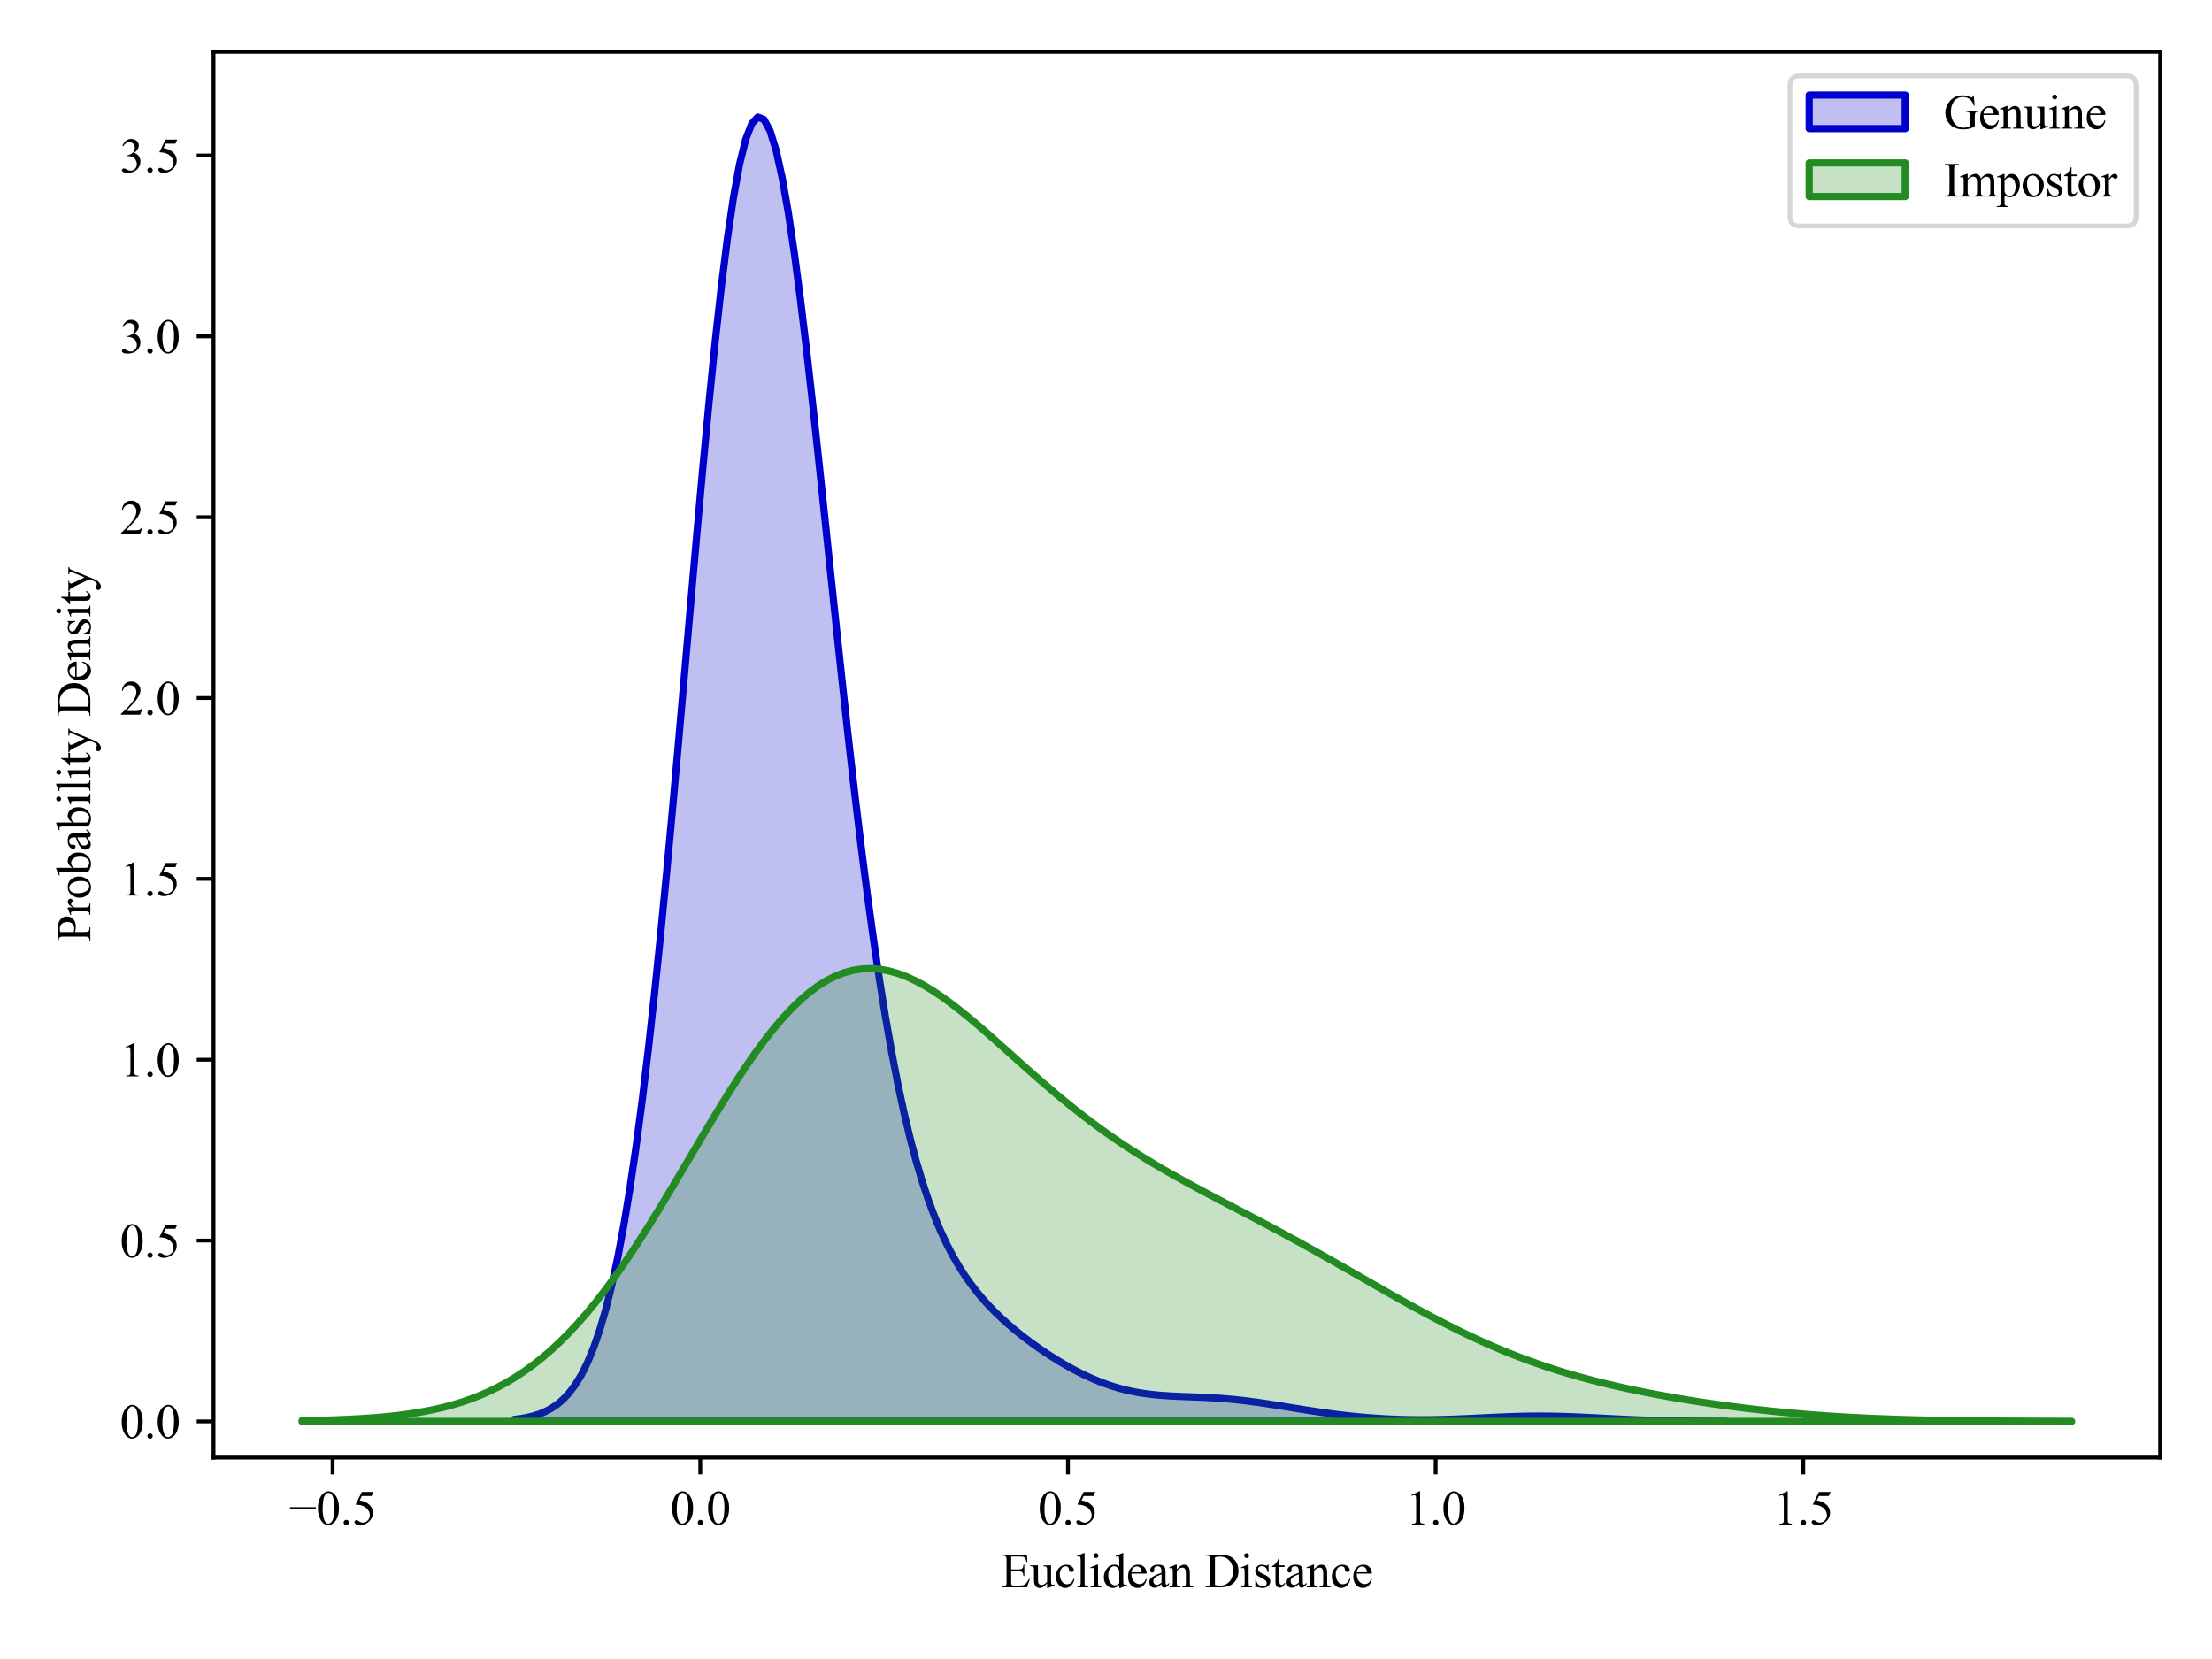 <?xml version="1.0" encoding="utf-8" standalone="no"?>
<!DOCTYPE svg PUBLIC "-//W3C//DTD SVG 1.1//EN"
  "http://www.w3.org/Graphics/SVG/1.1/DTD/svg11.dtd">
<svg xmlns:xlink="http://www.w3.org/1999/xlink" width="460.8pt" height="345.6pt" viewBox="0 0 460.8 345.6" xmlns="http://www.w3.org/2000/svg" version="1.1">
 <defs>
  <style type="text/css">*{stroke-linejoin: round; stroke-linecap: butt}</style>
 </defs>
 <g id="figure_1">
  <g id="patch_1">
   <path d="M 0 345.6 
L 460.8 345.6 
L 460.8 0 
L 0 0 
z
" style="fill: #ffffff"/>
  </g>
  <g id="axes_1">
   <g id="patch_2">
    <path d="M 44.48 303.64 
L 450 303.64 
L 450 10.8 
L 44.48 10.8 
z
" style="fill: #ffffff"/>
   </g>
   <g id="PolyCollection_1">
    <defs>
     <path id="m21b6e640bf" d="M 107.135 -49.914 
L 107.135 -49.495 
L 108.403 -49.495 
L 109.672 -49.495 
L 110.94 -49.495 
L 112.209 -49.495 
L 113.477 -49.495 
L 114.745 -49.495 
L 116.014 -49.495 
L 117.282 -49.495 
L 118.551 -49.495 
L 119.819 -49.495 
L 121.088 -49.495 
L 122.356 -49.495 
L 123.625 -49.495 
L 124.893 -49.495 
L 126.162 -49.495 
L 127.43 -49.495 
L 128.699 -49.495 
L 129.967 -49.495 
L 131.236 -49.495 
L 132.504 -49.495 
L 133.773 -49.495 
L 135.041 -49.495 
L 136.31 -49.495 
L 137.578 -49.495 
L 138.847 -49.495 
L 140.115 -49.495 
L 141.383 -49.495 
L 142.652 -49.495 
L 143.92 -49.495 
L 145.189 -49.495 
L 146.457 -49.495 
L 147.726 -49.495 
L 148.994 -49.495 
L 150.263 -49.495 
L 151.531 -49.495 
L 152.8 -49.495 
L 154.068 -49.495 
L 155.337 -49.495 
L 156.605 -49.495 
L 157.874 -49.495 
L 159.142 -49.495 
L 160.411 -49.495 
L 161.679 -49.495 
L 162.948 -49.495 
L 164.216 -49.495 
L 165.485 -49.495 
L 166.753 -49.495 
L 168.021 -49.495 
L 169.29 -49.495 
L 170.558 -49.495 
L 171.827 -49.495 
L 173.095 -49.495 
L 174.364 -49.495 
L 175.632 -49.495 
L 176.901 -49.495 
L 178.169 -49.495 
L 179.438 -49.495 
L 180.706 -49.495 
L 181.975 -49.495 
L 183.243 -49.495 
L 184.512 -49.495 
L 185.78 -49.495 
L 187.049 -49.495 
L 188.317 -49.495 
L 189.586 -49.495 
L 190.854 -49.495 
L 192.123 -49.495 
L 193.391 -49.495 
L 194.659 -49.495 
L 195.928 -49.495 
L 197.196 -49.495 
L 198.465 -49.495 
L 199.733 -49.495 
L 201.002 -49.495 
L 202.27 -49.495 
L 203.539 -49.495 
L 204.807 -49.495 
L 206.076 -49.495 
L 207.344 -49.495 
L 208.613 -49.495 
L 209.881 -49.495 
L 211.15 -49.495 
L 212.418 -49.495 
L 213.687 -49.495 
L 214.955 -49.495 
L 216.224 -49.495 
L 217.492 -49.495 
L 218.761 -49.495 
L 220.029 -49.495 
L 221.297 -49.495 
L 222.566 -49.495 
L 223.834 -49.495 
L 225.103 -49.495 
L 226.371 -49.495 
L 227.64 -49.495 
L 228.908 -49.495 
L 230.177 -49.495 
L 231.445 -49.495 
L 232.714 -49.495 
L 233.982 -49.495 
L 235.251 -49.495 
L 236.519 -49.495 
L 237.788 -49.495 
L 239.056 -49.495 
L 240.325 -49.495 
L 241.593 -49.495 
L 242.862 -49.495 
L 244.13 -49.495 
L 245.399 -49.495 
L 246.667 -49.495 
L 247.935 -49.495 
L 249.204 -49.495 
L 250.472 -49.495 
L 251.741 -49.495 
L 253.009 -49.495 
L 254.278 -49.495 
L 255.546 -49.495 
L 256.815 -49.495 
L 258.083 -49.495 
L 259.352 -49.495 
L 260.62 -49.495 
L 261.889 -49.495 
L 263.157 -49.495 
L 264.426 -49.495 
L 265.694 -49.495 
L 266.963 -49.495 
L 268.231 -49.495 
L 269.5 -49.495 
L 270.768 -49.495 
L 272.037 -49.495 
L 273.305 -49.495 
L 274.574 -49.495 
L 275.842 -49.495 
L 277.11 -49.495 
L 278.379 -49.495 
L 279.647 -49.495 
L 280.916 -49.495 
L 282.184 -49.495 
L 283.453 -49.495 
L 284.721 -49.495 
L 285.99 -49.495 
L 287.258 -49.495 
L 288.527 -49.495 
L 289.795 -49.495 
L 291.064 -49.495 
L 292.332 -49.495 
L 293.601 -49.495 
L 294.869 -49.495 
L 296.138 -49.495 
L 297.406 -49.495 
L 298.675 -49.495 
L 299.943 -49.495 
L 301.212 -49.495 
L 302.48 -49.495 
L 303.748 -49.495 
L 305.017 -49.495 
L 306.285 -49.495 
L 307.554 -49.495 
L 308.822 -49.495 
L 310.091 -49.495 
L 311.359 -49.495 
L 312.628 -49.495 
L 313.896 -49.495 
L 315.165 -49.495 
L 316.433 -49.495 
L 317.702 -49.495 
L 318.97 -49.495 
L 320.239 -49.495 
L 321.507 -49.495 
L 322.776 -49.495 
L 324.044 -49.495 
L 325.313 -49.495 
L 326.581 -49.495 
L 327.85 -49.495 
L 329.118 -49.495 
L 330.386 -49.495 
L 331.655 -49.495 
L 332.923 -49.495 
L 334.192 -49.495 
L 335.46 -49.495 
L 336.729 -49.495 
L 337.997 -49.495 
L 339.266 -49.495 
L 340.534 -49.495 
L 341.803 -49.495 
L 343.071 -49.495 
L 344.34 -49.495 
L 345.608 -49.495 
L 346.877 -49.495 
L 348.145 -49.495 
L 349.414 -49.495 
L 350.682 -49.495 
L 351.951 -49.495 
L 353.219 -49.495 
L 354.488 -49.495 
L 355.756 -49.495 
L 357.024 -49.495 
L 358.293 -49.495 
L 359.561 -49.495 
L 359.561 -49.507 
L 359.561 -49.507 
L 358.293 -49.511 
L 357.024 -49.516 
L 355.756 -49.523 
L 354.488 -49.532 
L 353.219 -49.542 
L 351.951 -49.555 
L 350.682 -49.571 
L 349.414 -49.59 
L 348.145 -49.613 
L 346.877 -49.639 
L 345.608 -49.67 
L 344.34 -49.706 
L 343.071 -49.746 
L 341.803 -49.791 
L 340.534 -49.84 
L 339.266 -49.894 
L 337.997 -49.952 
L 336.729 -50.014 
L 335.46 -50.078 
L 334.192 -50.144 
L 332.923 -50.21 
L 331.655 -50.275 
L 330.386 -50.338 
L 329.118 -50.398 
L 327.85 -50.452 
L 326.581 -50.5 
L 325.313 -50.541 
L 324.044 -50.572 
L 322.776 -50.594 
L 321.507 -50.606 
L 320.239 -50.607 
L 318.97 -50.597 
L 317.702 -50.578 
L 316.433 -50.548 
L 315.165 -50.51 
L 313.896 -50.464 
L 312.628 -50.412 
L 311.359 -50.356 
L 310.091 -50.296 
L 308.822 -50.234 
L 307.554 -50.172 
L 306.285 -50.112 
L 305.017 -50.055 
L 303.748 -50.002 
L 302.48 -49.955 
L 301.212 -49.915 
L 299.943 -49.882 
L 298.675 -49.858 
L 297.406 -49.844 
L 296.138 -49.839 
L 294.869 -49.844 
L 293.601 -49.861 
L 292.332 -49.888 
L 291.064 -49.927 
L 289.795 -49.978 
L 288.527 -50.041 
L 287.258 -50.115 
L 285.99 -50.202 
L 284.721 -50.301 
L 283.453 -50.411 
L 282.184 -50.534 
L 280.916 -50.668 
L 279.647 -50.813 
L 278.379 -50.968 
L 277.11 -51.134 
L 275.842 -51.309 
L 274.574 -51.492 
L 273.305 -51.683 
L 272.037 -51.879 
L 270.768 -52.081 
L 269.5 -52.285 
L 268.231 -52.491 
L 266.963 -52.697 
L 265.694 -52.9 
L 264.426 -53.098 
L 263.157 -53.29 
L 261.889 -53.473 
L 260.62 -53.645 
L 259.352 -53.805 
L 258.083 -53.951 
L 256.815 -54.082 
L 255.546 -54.197 
L 254.278 -54.297 
L 253.009 -54.382 
L 251.741 -54.454 
L 250.472 -54.515 
L 249.204 -54.568 
L 247.935 -54.616 
L 246.667 -54.664 
L 245.399 -54.716 
L 244.13 -54.778 
L 242.862 -54.853 
L 241.593 -54.948 
L 240.325 -55.068 
L 239.056 -55.217 
L 237.788 -55.399 
L 236.519 -55.619 
L 235.251 -55.879 
L 233.982 -56.182 
L 232.714 -56.529 
L 231.445 -56.922 
L 230.177 -57.361 
L 228.908 -57.845 
L 227.64 -58.373 
L 226.371 -58.945 
L 225.103 -59.558 
L 223.834 -60.212 
L 222.566 -60.904 
L 221.297 -61.632 
L 220.029 -62.397 
L 218.761 -63.197 
L 217.492 -64.032 
L 216.224 -64.902 
L 214.955 -65.808 
L 213.687 -66.754 
L 212.418 -67.742 
L 211.15 -68.777 
L 209.881 -69.865 
L 208.613 -71.013 
L 207.344 -72.231 
L 206.076 -73.532 
L 204.807 -74.928 
L 203.539 -76.436 
L 202.27 -78.078 
L 201.002 -79.874 
L 199.733 -81.853 
L 198.465 -84.043 
L 197.196 -86.479 
L 195.928 -89.197 
L 194.659 -92.237 
L 193.391 -95.643 
L 192.123 -99.46 
L 190.854 -103.732 
L 189.586 -108.508 
L 188.317 -113.829 
L 187.049 -119.738 
L 185.78 -126.271 
L 184.512 -133.456 
L 183.243 -141.312 
L 181.975 -149.846 
L 180.706 -159.051 
L 179.438 -168.903 
L 178.169 -179.359 
L 176.901 -190.357 
L 175.632 -201.811 
L 174.364 -213.615 
L 173.095 -225.638 
L 171.827 -237.731 
L 170.558 -249.724 
L 169.29 -261.43 
L 168.021 -272.649 
L 166.753 -283.175 
L 165.485 -292.798 
L 164.216 -301.314 
L 162.948 -308.527 
L 161.679 -314.261 
L 160.411 -318.363 
L 159.142 -320.71 
L 157.874 -321.214 
L 156.605 -319.828 
L 155.337 -316.547 
L 154.068 -311.407 
L 152.8 -304.489 
L 151.531 -295.915 
L 150.263 -285.842 
L 148.994 -274.458 
L 147.726 -261.978 
L 146.457 -248.632 
L 145.189 -234.661 
L 143.92 -220.309 
L 142.652 -205.814 
L 141.383 -191.398 
L 140.115 -177.269 
L 138.847 -163.609 
L 137.578 -150.574 
L 136.31 -138.288 
L 135.041 -126.848 
L 133.773 -116.32 
L 132.504 -106.74 
L 131.236 -98.12 
L 129.967 -90.448 
L 128.699 -83.694 
L 127.43 -77.809 
L 126.162 -72.736 
L 124.893 -68.408 
L 123.625 -64.753 
L 122.356 -61.698 
L 121.088 -59.169 
L 119.819 -57.098 
L 118.551 -55.417 
L 117.282 -54.068 
L 116.014 -52.995 
L 114.745 -52.15 
L 113.477 -51.492 
L 112.209 -50.983 
L 110.94 -50.594 
L 109.672 -50.299 
L 108.403 -50.079 
L 107.135 -49.914 
z
" style="stroke: #0000cc; stroke-width: 1.5"/>
    </defs>
    <g clip-path="url(#p858ca6b4d4)">
     <use xlink:href="#m21b6e640bf" x="0" y="345.6" style="fill: #0000cc; fill-opacity: 0.25; stroke: #0000cc; stroke-width: 1.5"/>
    </g>
   </g>
   <g id="PolyCollection_2">
    <defs>
     <path id="m21aef120a8" d="M 62.913 -49.645 
L 62.913 -49.495 
L 64.765 -49.495 
L 66.618 -49.495 
L 68.47 -49.495 
L 70.323 -49.495 
L 72.175 -49.495 
L 74.028 -49.495 
L 75.88 -49.495 
L 77.733 -49.495 
L 79.586 -49.495 
L 81.438 -49.495 
L 83.291 -49.495 
L 85.143 -49.495 
L 86.996 -49.495 
L 88.848 -49.495 
L 90.701 -49.495 
L 92.553 -49.495 
L 94.406 -49.495 
L 96.258 -49.495 
L 98.111 -49.495 
L 99.963 -49.495 
L 101.816 -49.495 
L 103.669 -49.495 
L 105.521 -49.495 
L 107.374 -49.495 
L 109.226 -49.495 
L 111.079 -49.495 
L 112.931 -49.495 
L 114.784 -49.495 
L 116.636 -49.495 
L 118.489 -49.495 
L 120.341 -49.495 
L 122.194 -49.495 
L 124.046 -49.495 
L 125.899 -49.495 
L 127.751 -49.495 
L 129.604 -49.495 
L 131.457 -49.495 
L 133.309 -49.495 
L 135.162 -49.495 
L 137.014 -49.495 
L 138.867 -49.495 
L 140.719 -49.495 
L 142.572 -49.495 
L 144.424 -49.495 
L 146.277 -49.495 
L 148.129 -49.495 
L 149.982 -49.495 
L 151.834 -49.495 
L 153.687 -49.495 
L 155.539 -49.495 
L 157.392 -49.495 
L 159.245 -49.495 
L 161.097 -49.495 
L 162.95 -49.495 
L 164.802 -49.495 
L 166.655 -49.495 
L 168.507 -49.495 
L 170.36 -49.495 
L 172.212 -49.495 
L 174.065 -49.495 
L 175.917 -49.495 
L 177.77 -49.495 
L 179.622 -49.495 
L 181.475 -49.495 
L 183.328 -49.495 
L 185.18 -49.495 
L 187.033 -49.495 
L 188.885 -49.495 
L 190.738 -49.495 
L 192.59 -49.495 
L 194.443 -49.495 
L 196.295 -49.495 
L 198.148 -49.495 
L 200 -49.495 
L 201.853 -49.495 
L 203.705 -49.495 
L 205.558 -49.495 
L 207.41 -49.495 
L 209.263 -49.495 
L 211.116 -49.495 
L 212.968 -49.495 
L 214.821 -49.495 
L 216.673 -49.495 
L 218.526 -49.495 
L 220.378 -49.495 
L 222.231 -49.495 
L 224.083 -49.495 
L 225.936 -49.495 
L 227.788 -49.495 
L 229.641 -49.495 
L 231.493 -49.495 
L 233.346 -49.495 
L 235.199 -49.495 
L 237.051 -49.495 
L 238.904 -49.495 
L 240.756 -49.495 
L 242.609 -49.495 
L 244.461 -49.495 
L 246.314 -49.495 
L 248.166 -49.495 
L 250.019 -49.495 
L 251.871 -49.495 
L 253.724 -49.495 
L 255.576 -49.495 
L 257.429 -49.495 
L 259.281 -49.495 
L 261.134 -49.495 
L 262.987 -49.495 
L 264.839 -49.495 
L 266.692 -49.495 
L 268.544 -49.495 
L 270.397 -49.495 
L 272.249 -49.495 
L 274.102 -49.495 
L 275.954 -49.495 
L 277.807 -49.495 
L 279.659 -49.495 
L 281.512 -49.495 
L 283.364 -49.495 
L 285.217 -49.495 
L 287.07 -49.495 
L 288.922 -49.495 
L 290.775 -49.495 
L 292.627 -49.495 
L 294.48 -49.495 
L 296.332 -49.495 
L 298.185 -49.495 
L 300.037 -49.495 
L 301.89 -49.495 
L 303.742 -49.495 
L 305.595 -49.495 
L 307.447 -49.495 
L 309.3 -49.495 
L 311.152 -49.495 
L 313.005 -49.495 
L 314.858 -49.495 
L 316.71 -49.495 
L 318.563 -49.495 
L 320.415 -49.495 
L 322.268 -49.495 
L 324.12 -49.495 
L 325.973 -49.495 
L 327.825 -49.495 
L 329.678 -49.495 
L 331.53 -49.495 
L 333.383 -49.495 
L 335.235 -49.495 
L 337.088 -49.495 
L 338.941 -49.495 
L 340.793 -49.495 
L 342.646 -49.495 
L 344.498 -49.495 
L 346.351 -49.495 
L 348.203 -49.495 
L 350.056 -49.495 
L 351.908 -49.495 
L 353.761 -49.495 
L 355.613 -49.495 
L 357.466 -49.495 
L 359.318 -49.495 
L 361.171 -49.495 
L 363.023 -49.495 
L 364.876 -49.495 
L 366.729 -49.495 
L 368.581 -49.495 
L 370.434 -49.495 
L 372.286 -49.495 
L 374.139 -49.495 
L 375.991 -49.495 
L 377.844 -49.495 
L 379.696 -49.495 
L 381.549 -49.495 
L 383.401 -49.495 
L 385.254 -49.495 
L 387.106 -49.495 
L 388.959 -49.495 
L 390.811 -49.495 
L 392.664 -49.495 
L 394.517 -49.495 
L 396.369 -49.495 
L 398.222 -49.495 
L 400.074 -49.495 
L 401.927 -49.495 
L 403.779 -49.495 
L 405.632 -49.495 
L 407.484 -49.495 
L 409.337 -49.495 
L 411.189 -49.495 
L 413.042 -49.495 
L 414.894 -49.495 
L 416.747 -49.495 
L 418.6 -49.495 
L 420.452 -49.495 
L 422.305 -49.495 
L 424.157 -49.495 
L 426.01 -49.495 
L 427.862 -49.495 
L 429.715 -49.495 
L 431.567 -49.495 
L 431.567 -49.509 
L 431.567 -49.509 
L 429.715 -49.512 
L 427.862 -49.516 
L 426.01 -49.521 
L 424.157 -49.527 
L 422.305 -49.534 
L 420.452 -49.542 
L 418.6 -49.552 
L 416.747 -49.563 
L 414.894 -49.577 
L 413.042 -49.593 
L 411.189 -49.611 
L 409.337 -49.633 
L 407.484 -49.657 
L 405.632 -49.685 
L 403.779 -49.718 
L 401.927 -49.754 
L 400.074 -49.796 
L 398.222 -49.843 
L 396.369 -49.896 
L 394.517 -49.955 
L 392.664 -50.021 
L 390.811 -50.094 
L 388.959 -50.175 
L 387.106 -50.264 
L 385.254 -50.362 
L 383.401 -50.468 
L 381.549 -50.585 
L 379.696 -50.711 
L 377.844 -50.846 
L 375.991 -50.993 
L 374.139 -51.15 
L 372.286 -51.317 
L 370.434 -51.496 
L 368.581 -51.686 
L 366.729 -51.886 
L 364.876 -52.099 
L 363.023 -52.322 
L 361.171 -52.557 
L 359.318 -52.803 
L 357.466 -53.06 
L 355.613 -53.33 
L 353.761 -53.611 
L 351.908 -53.905 
L 350.056 -54.211 
L 348.203 -54.53 
L 346.351 -54.862 
L 344.498 -55.209 
L 342.646 -55.571 
L 340.793 -55.948 
L 338.941 -56.343 
L 337.088 -56.755 
L 335.235 -57.186 
L 333.383 -57.637 
L 331.53 -58.11 
L 329.678 -58.606 
L 327.825 -59.126 
L 325.973 -59.671 
L 324.12 -60.243 
L 322.268 -60.843 
L 320.415 -61.472 
L 318.563 -62.13 
L 316.71 -62.818 
L 314.858 -63.538 
L 313.005 -64.288 
L 311.152 -65.069 
L 309.3 -65.88 
L 307.447 -66.722 
L 305.595 -67.592 
L 303.742 -68.491 
L 301.89 -69.415 
L 300.037 -70.364 
L 298.185 -71.336 
L 296.332 -72.328 
L 294.48 -73.338 
L 292.627 -74.363 
L 290.775 -75.401 
L 288.922 -76.449 
L 287.07 -77.504 
L 285.217 -78.564 
L 283.364 -79.626 
L 281.512 -80.688 
L 279.659 -81.748 
L 277.807 -82.802 
L 275.954 -83.851 
L 274.102 -84.891 
L 272.249 -85.923 
L 270.397 -86.945 
L 268.544 -87.958 
L 266.692 -88.96 
L 264.839 -89.953 
L 262.987 -90.938 
L 261.134 -91.916 
L 259.281 -92.889 
L 257.429 -93.858 
L 255.576 -94.827 
L 253.724 -95.798 
L 251.871 -96.774 
L 250.019 -97.759 
L 248.166 -98.756 
L 246.314 -99.768 
L 244.461 -100.801 
L 242.609 -101.857 
L 240.756 -102.939 
L 238.904 -104.053 
L 237.051 -105.201 
L 235.199 -106.386 
L 233.346 -107.61 
L 231.493 -108.877 
L 229.641 -110.188 
L 227.788 -111.543 
L 225.936 -112.944 
L 224.083 -114.388 
L 222.231 -115.876 
L 220.378 -117.405 
L 218.526 -118.97 
L 216.673 -120.568 
L 214.821 -122.193 
L 212.968 -123.838 
L 211.116 -125.495 
L 209.263 -127.156 
L 207.41 -128.809 
L 205.558 -130.445 
L 203.705 -132.05 
L 201.853 -133.612 
L 200 -135.117 
L 198.148 -136.551 
L 196.295 -137.899 
L 194.443 -139.145 
L 192.59 -140.276 
L 190.738 -141.276 
L 188.885 -142.13 
L 187.033 -142.825 
L 185.18 -143.347 
L 183.328 -143.684 
L 181.475 -143.827 
L 179.622 -143.764 
L 177.77 -143.49 
L 175.917 -142.997 
L 174.065 -142.283 
L 172.212 -141.345 
L 170.36 -140.185 
L 168.507 -138.805 
L 166.655 -137.209 
L 164.802 -135.406 
L 162.95 -133.403 
L 161.097 -131.214 
L 159.245 -128.85 
L 157.392 -126.326 
L 155.539 -123.66 
L 153.687 -120.867 
L 151.834 -117.968 
L 149.982 -114.98 
L 148.129 -111.925 
L 146.277 -108.822 
L 144.424 -105.69 
L 142.572 -102.549 
L 140.719 -99.419 
L 138.867 -96.317 
L 137.014 -93.26 
L 135.162 -90.264 
L 133.309 -87.343 
L 131.457 -84.511 
L 129.604 -81.779 
L 127.751 -79.157 
L 125.899 -76.651 
L 124.046 -74.27 
L 122.194 -72.018 
L 120.341 -69.897 
L 118.489 -67.91 
L 116.636 -66.056 
L 114.784 -64.335 
L 112.931 -62.745 
L 111.079 -61.282 
L 109.226 -59.942 
L 107.374 -58.72 
L 105.521 -57.612 
L 103.669 -56.61 
L 101.816 -55.708 
L 99.963 -54.901 
L 98.111 -54.18 
L 96.258 -53.541 
L 94.406 -52.976 
L 92.553 -52.478 
L 90.701 -52.042 
L 88.848 -51.661 
L 86.996 -51.33 
L 85.143 -51.044 
L 83.291 -50.797 
L 81.438 -50.586 
L 79.586 -50.405 
L 77.733 -50.251 
L 75.88 -50.121 
L 74.028 -50.011 
L 72.175 -49.919 
L 70.323 -49.842 
L 68.47 -49.778 
L 66.618 -49.725 
L 64.765 -49.681 
L 62.913 -49.645 
z
" style="stroke: #228b22; stroke-width: 1.5"/>
    </defs>
    <g clip-path="url(#p858ca6b4d4)">
     <use xlink:href="#m21aef120a8" x="0" y="345.6" style="fill: #228b22; fill-opacity: 0.25; stroke: #228b22; stroke-width: 1.5"/>
    </g>
   </g>
   <g id="matplotlib.axis_1">
    <g id="xtick_1">
     <g id="line2d_1">
      <defs>
       <path id="m129643bd4a" d="M 0 0 
L 0 3.5 
" style="stroke: #000000; stroke-width: 0.8"/>
      </defs>
      <g>
       <use xlink:href="#m129643bd4a" x="69.29" y="303.64" style="stroke: #000000; stroke-width: 0.8"/>
      </g>
     </g>
     <g id="text_1">
      <!-- −0.5 -->
      <g transform="translate(60.22 317.584) scale(0.1 -0.1)">
       <defs>
        <path id="TimesNewRomanPSMT-2212" d="M 3484 2000 
L 116 2000 
L 116 2256 
L 3484 2256 
L 3484 2000 
z
" transform="scale(0.016)"/>
        <path id="TimesNewRomanPSMT-30" d="M 231 2094 
Q 231 2819 450 3342 
Q 669 3866 1031 4122 
Q 1313 4325 1613 4325 
Q 2100 4325 2488 3828 
Q 2972 3213 2972 2159 
Q 2972 1422 2759 906 
Q 2547 391 2217 158 
Q 1888 -75 1581 -75 
Q 975 -75 572 641 
Q 231 1244 231 2094 
z
M 844 2016 
Q 844 1141 1059 588 
Q 1238 122 1591 122 
Q 1759 122 1940 273 
Q 2122 425 2216 781 
Q 2359 1319 2359 2297 
Q 2359 3022 2209 3506 
Q 2097 3866 1919 4016 
Q 1791 4119 1609 4119 
Q 1397 4119 1231 3928 
Q 1006 3669 925 3112 
Q 844 2556 844 2016 
z
" transform="scale(0.016)"/>
        <path id="TimesNewRomanPSMT-2e" d="M 800 606 
Q 947 606 1047 504 
Q 1147 403 1147 259 
Q 1147 116 1045 14 
Q 944 -88 800 -88 
Q 656 -88 554 14 
Q 453 116 453 259 
Q 453 406 554 506 
Q 656 606 800 606 
z
" transform="scale(0.016)"/>
        <path id="TimesNewRomanPSMT-35" d="M 2778 4238 
L 2534 3706 
L 1259 3706 
L 981 3138 
Q 1809 3016 2294 2522 
Q 2709 2097 2709 1522 
Q 2709 1188 2573 903 
Q 2438 619 2231 419 
Q 2025 219 1772 97 
Q 1413 -75 1034 -75 
Q 653 -75 479 54 
Q 306 184 306 341 
Q 306 428 378 495 
Q 450 563 559 563 
Q 641 563 702 538 
Q 763 513 909 409 
Q 1144 247 1384 247 
Q 1750 247 2026 523 
Q 2303 800 2303 1197 
Q 2303 1581 2056 1914 
Q 1809 2247 1375 2428 
Q 1034 2569 447 2591 
L 1259 4238 
L 2778 4238 
z
" transform="scale(0.016)"/>
       </defs>
       <use xlink:href="#TimesNewRomanPSMT-2212"/>
       <use xlink:href="#TimesNewRomanPSMT-30" x="56.396"/>
       <use xlink:href="#TimesNewRomanPSMT-2e" x="106.396"/>
       <use xlink:href="#TimesNewRomanPSMT-35" x="131.396"/>
      </g>
     </g>
    </g>
    <g id="xtick_2">
     <g id="line2d_2">
      <g>
       <use xlink:href="#m129643bd4a" x="145.882" y="303.64" style="stroke: #000000; stroke-width: 0.8"/>
      </g>
     </g>
     <g id="text_2">
      <!-- 0.0 -->
      <g transform="translate(139.632 317.584) scale(0.1 -0.1)">
       <use xlink:href="#TimesNewRomanPSMT-30"/>
       <use xlink:href="#TimesNewRomanPSMT-2e" x="50"/>
       <use xlink:href="#TimesNewRomanPSMT-30" x="75"/>
      </g>
     </g>
    </g>
    <g id="xtick_3">
     <g id="line2d_3">
      <g>
       <use xlink:href="#m129643bd4a" x="222.474" y="303.64" style="stroke: #000000; stroke-width: 0.8"/>
      </g>
     </g>
     <g id="text_3">
      <!-- 0.5 -->
      <g transform="translate(216.224 317.584) scale(0.1 -0.1)">
       <use xlink:href="#TimesNewRomanPSMT-30"/>
       <use xlink:href="#TimesNewRomanPSMT-2e" x="50"/>
       <use xlink:href="#TimesNewRomanPSMT-35" x="75"/>
      </g>
     </g>
    </g>
    <g id="xtick_4">
     <g id="line2d_4">
      <g>
       <use xlink:href="#m129643bd4a" x="299.067" y="303.64" style="stroke: #000000; stroke-width: 0.8"/>
      </g>
     </g>
     <g id="text_4">
      <!-- 1.0 -->
      <g transform="translate(292.817 317.584) scale(0.1 -0.1)">
       <defs>
        <path id="TimesNewRomanPSMT-31" d="M 750 3822 
L 1781 4325 
L 1884 4325 
L 1884 747 
Q 1884 391 1914 303 
Q 1944 216 2037 169 
Q 2131 122 2419 116 
L 2419 0 
L 825 0 
L 825 116 
Q 1125 122 1212 167 
Q 1300 213 1334 289 
Q 1369 366 1369 747 
L 1369 3034 
Q 1369 3497 1338 3628 
Q 1316 3728 1258 3775 
Q 1200 3822 1119 3822 
Q 1003 3822 797 3725 
L 750 3822 
z
" transform="scale(0.016)"/>
       </defs>
       <use xlink:href="#TimesNewRomanPSMT-31"/>
       <use xlink:href="#TimesNewRomanPSMT-2e" x="50"/>
       <use xlink:href="#TimesNewRomanPSMT-30" x="75"/>
      </g>
     </g>
    </g>
    <g id="xtick_5">
     <g id="line2d_5">
      <g>
       <use xlink:href="#m129643bd4a" x="375.659" y="303.64" style="stroke: #000000; stroke-width: 0.8"/>
      </g>
     </g>
     <g id="text_5">
      <!-- 1.5 -->
      <g transform="translate(369.409 317.584) scale(0.1 -0.1)">
       <use xlink:href="#TimesNewRomanPSMT-31"/>
       <use xlink:href="#TimesNewRomanPSMT-2e" x="50"/>
       <use xlink:href="#TimesNewRomanPSMT-35" x="75"/>
      </g>
     </g>
    </g>
    <g id="text_6">
     <!-- Euclidean Distance -->
     <g transform="translate(208.506 330.667) scale(0.1 -0.1)">
      <defs>
       <path id="TimesNewRomanPSMT-45" d="M 1338 4006 
L 1338 2331 
L 2269 2331 
Q 2631 2331 2753 2441 
Q 2916 2584 2934 2947 
L 3050 2947 
L 3050 1472 
L 2934 1472 
Q 2891 1781 2847 1869 
Q 2791 1978 2662 2040 
Q 2534 2103 2269 2103 
L 1338 2103 
L 1338 706 
Q 1338 425 1363 364 
Q 1388 303 1450 267 
Q 1513 231 1688 231 
L 2406 231 
Q 2766 231 2928 281 
Q 3091 331 3241 478 
Q 3434 672 3638 1063 
L 3763 1063 
L 3397 0 
L 131 0 
L 131 116 
L 281 116 
Q 431 116 566 188 
Q 666 238 702 338 
Q 738 438 738 747 
L 738 3500 
Q 738 3903 656 3997 
Q 544 4122 281 4122 
L 131 4122 
L 131 4238 
L 3397 4238 
L 3444 3309 
L 3322 3309 
Q 3256 3644 3176 3769 
Q 3097 3894 2941 3959 
Q 2816 4006 2500 4006 
L 1338 4006 
z
" transform="scale(0.016)"/>
       <path id="TimesNewRomanPSMT-75" d="M 2709 2863 
L 2709 1128 
Q 2709 631 2732 520 
Q 2756 409 2807 365 
Q 2859 322 2928 322 
Q 3025 322 3147 375 
L 3191 266 
L 2334 -88 
L 2194 -88 
L 2194 519 
Q 1825 119 1631 15 
Q 1438 -88 1222 -88 
Q 981 -88 804 51 
Q 628 191 559 409 
Q 491 628 491 1028 
L 491 2306 
Q 491 2509 447 2587 
Q 403 2666 317 2708 
Q 231 2750 6 2747 
L 6 2863 
L 1009 2863 
L 1009 947 
Q 1009 547 1148 422 
Q 1288 297 1484 297 
Q 1619 297 1789 381 
Q 1959 466 2194 703 
L 2194 2325 
Q 2194 2569 2105 2655 
Q 2016 2741 1734 2747 
L 1734 2863 
L 2709 2863 
z
" transform="scale(0.016)"/>
       <path id="TimesNewRomanPSMT-63" d="M 2631 1088 
Q 2516 522 2178 217 
Q 1841 -88 1431 -88 
Q 944 -88 581 321 
Q 219 731 219 1428 
Q 219 2103 620 2525 
Q 1022 2947 1584 2947 
Q 2006 2947 2278 2723 
Q 2550 2500 2550 2259 
Q 2550 2141 2473 2067 
Q 2397 1994 2259 1994 
Q 2075 1994 1981 2113 
Q 1928 2178 1911 2362 
Q 1894 2547 1784 2644 
Q 1675 2738 1481 2738 
Q 1169 2738 978 2506 
Q 725 2200 725 1697 
Q 725 1184 976 792 
Q 1228 400 1656 400 
Q 1963 400 2206 609 
Q 2378 753 2541 1131 
L 2631 1088 
z
" transform="scale(0.016)"/>
       <path id="TimesNewRomanPSMT-6c" d="M 1184 4444 
L 1184 647 
Q 1184 378 1223 290 
Q 1263 203 1344 158 
Q 1425 113 1647 113 
L 1647 0 
L 244 0 
L 244 113 
Q 441 113 512 153 
Q 584 194 625 287 
Q 666 381 666 647 
L 666 3247 
Q 666 3731 644 3842 
Q 622 3953 573 3993 
Q 525 4034 450 4034 
Q 369 4034 244 3984 
L 191 4094 
L 1044 4444 
L 1184 4444 
z
" transform="scale(0.016)"/>
       <path id="TimesNewRomanPSMT-69" d="M 928 4444 
Q 1059 4444 1151 4351 
Q 1244 4259 1244 4128 
Q 1244 3997 1151 3903 
Q 1059 3809 928 3809 
Q 797 3809 703 3903 
Q 609 3997 609 4128 
Q 609 4259 701 4351 
Q 794 4444 928 4444 
z
M 1188 2947 
L 1188 647 
Q 1188 378 1227 289 
Q 1266 200 1342 156 
Q 1419 113 1622 113 
L 1622 0 
L 231 0 
L 231 113 
Q 441 113 512 153 
Q 584 194 626 287 
Q 669 381 669 647 
L 669 1750 
Q 669 2216 641 2353 
Q 619 2453 572 2492 
Q 525 2531 444 2531 
Q 356 2531 231 2484 
L 188 2597 
L 1050 2947 
L 1188 2947 
z
" transform="scale(0.016)"/>
       <path id="TimesNewRomanPSMT-64" d="M 2222 322 
Q 2013 103 1813 7 
Q 1613 -88 1381 -88 
Q 913 -88 563 304 
Q 213 697 213 1313 
Q 213 1928 600 2439 
Q 988 2950 1597 2950 
Q 1975 2950 2222 2709 
L 2222 3238 
Q 2222 3728 2198 3840 
Q 2175 3953 2125 3993 
Q 2075 4034 2000 4034 
Q 1919 4034 1784 3984 
L 1744 4094 
L 2597 4444 
L 2738 4444 
L 2738 1134 
Q 2738 631 2761 520 
Q 2784 409 2836 365 
Q 2888 322 2956 322 
Q 3041 322 3181 375 
L 3216 266 
L 2366 -88 
L 2222 -88 
L 2222 322 
z
M 2222 541 
L 2222 2016 
Q 2203 2228 2109 2403 
Q 2016 2578 1861 2667 
Q 1706 2756 1559 2756 
Q 1284 2756 1069 2509 
Q 784 2184 784 1559 
Q 784 928 1059 592 
Q 1334 256 1672 256 
Q 1956 256 2222 541 
z
" transform="scale(0.016)"/>
       <path id="TimesNewRomanPSMT-65" d="M 681 1784 
Q 678 1147 991 784 
Q 1303 422 1725 422 
Q 2006 422 2214 576 
Q 2422 731 2563 1106 
L 2659 1044 
Q 2594 616 2278 264 
Q 1963 -88 1488 -88 
Q 972 -88 605 314 
Q 238 716 238 1394 
Q 238 2128 614 2539 
Q 991 2950 1559 2950 
Q 2041 2950 2350 2633 
Q 2659 2316 2659 1784 
L 681 1784 
z
M 681 1966 
L 2006 1966 
Q 1991 2241 1941 2353 
Q 1863 2528 1708 2628 
Q 1553 2728 1384 2728 
Q 1125 2728 920 2526 
Q 716 2325 681 1966 
z
" transform="scale(0.016)"/>
       <path id="TimesNewRomanPSMT-61" d="M 1822 413 
Q 1381 72 1269 19 
Q 1100 -59 909 -59 
Q 613 -59 420 144 
Q 228 347 228 678 
Q 228 888 322 1041 
Q 450 1253 767 1440 
Q 1084 1628 1822 1897 
L 1822 2009 
Q 1822 2438 1686 2597 
Q 1550 2756 1291 2756 
Q 1094 2756 978 2650 
Q 859 2544 859 2406 
L 866 2225 
Q 866 2081 792 2003 
Q 719 1925 600 1925 
Q 484 1925 411 2006 
Q 338 2088 338 2228 
Q 338 2497 613 2722 
Q 888 2947 1384 2947 
Q 1766 2947 2009 2819 
Q 2194 2722 2281 2516 
Q 2338 2381 2338 1966 
L 2338 994 
Q 2338 584 2353 492 
Q 2369 400 2405 369 
Q 2441 338 2488 338 
Q 2538 338 2575 359 
Q 2641 400 2828 588 
L 2828 413 
Q 2478 -56 2159 -56 
Q 2006 -56 1915 50 
Q 1825 156 1822 413 
z
M 1822 616 
L 1822 1706 
Q 1350 1519 1213 1441 
Q 966 1303 859 1153 
Q 753 1003 753 825 
Q 753 600 887 451 
Q 1022 303 1197 303 
Q 1434 303 1822 616 
z
" transform="scale(0.016)"/>
       <path id="TimesNewRomanPSMT-6e" d="M 1034 2341 
Q 1538 2947 1994 2947 
Q 2228 2947 2397 2830 
Q 2566 2713 2666 2444 
Q 2734 2256 2734 1869 
L 2734 647 
Q 2734 375 2778 278 
Q 2813 200 2889 156 
Q 2966 113 3172 113 
L 3172 0 
L 1756 0 
L 1756 113 
L 1816 113 
Q 2016 113 2095 173 
Q 2175 234 2206 353 
Q 2219 400 2219 647 
L 2219 1819 
Q 2219 2209 2117 2386 
Q 2016 2563 1775 2563 
Q 1403 2563 1034 2156 
L 1034 647 
Q 1034 356 1069 288 
Q 1113 197 1189 155 
Q 1266 113 1500 113 
L 1500 0 
L 84 0 
L 84 113 
L 147 113 
Q 366 113 442 223 
Q 519 334 519 647 
L 519 1709 
Q 519 2225 495 2337 
Q 472 2450 423 2490 
Q 375 2531 294 2531 
Q 206 2531 84 2484 
L 38 2597 
L 900 2947 
L 1034 2947 
L 1034 2341 
z
" transform="scale(0.016)"/>
       <path id="TimesNewRomanPSMT-20" transform="scale(0.016)"/>
       <path id="TimesNewRomanPSMT-44" d="M 109 0 
L 109 116 
L 269 116 
Q 538 116 650 288 
Q 719 391 719 750 
L 719 3488 
Q 719 3884 631 3984 
Q 509 4122 269 4122 
L 109 4122 
L 109 4238 
L 1834 4238 
Q 2784 4238 3279 4022 
Q 3775 3806 4076 3303 
Q 4378 2800 4378 2141 
Q 4378 1256 3841 663 
Q 3238 0 2003 0 
L 109 0 
z
M 1319 306 
Q 1716 219 1984 219 
Q 2709 219 3187 728 
Q 3666 1238 3666 2109 
Q 3666 2988 3187 3494 
Q 2709 4000 1959 4000 
Q 1678 4000 1319 3909 
L 1319 306 
z
" transform="scale(0.016)"/>
       <path id="TimesNewRomanPSMT-73" d="M 2050 2947 
L 2050 1972 
L 1947 1972 
Q 1828 2431 1642 2597 
Q 1456 2763 1169 2763 
Q 950 2763 815 2647 
Q 681 2531 681 2391 
Q 681 2216 781 2091 
Q 878 1963 1175 1819 
L 1631 1597 
Q 2266 1288 2266 781 
Q 2266 391 1970 151 
Q 1675 -88 1309 -88 
Q 1047 -88 709 6 
Q 606 38 541 38 
Q 469 38 428 -44 
L 325 -44 
L 325 978 
L 428 978 
Q 516 541 762 319 
Q 1009 97 1316 97 
Q 1531 97 1667 223 
Q 1803 350 1803 528 
Q 1803 744 1651 891 
Q 1500 1038 1047 1263 
Q 594 1488 453 1669 
Q 313 1847 313 2119 
Q 313 2472 555 2709 
Q 797 2947 1181 2947 
Q 1350 2947 1591 2875 
Q 1750 2828 1803 2828 
Q 1853 2828 1881 2850 
Q 1909 2872 1947 2947 
L 2050 2947 
z
" transform="scale(0.016)"/>
       <path id="TimesNewRomanPSMT-74" d="M 1031 3803 
L 1031 2863 
L 1700 2863 
L 1700 2644 
L 1031 2644 
L 1031 788 
Q 1031 509 1111 412 
Q 1191 316 1316 316 
Q 1419 316 1516 380 
Q 1613 444 1666 569 
L 1788 569 
Q 1678 263 1478 108 
Q 1278 -47 1066 -47 
Q 922 -47 784 33 
Q 647 113 581 261 
Q 516 409 516 719 
L 516 2644 
L 63 2644 
L 63 2747 
Q 234 2816 414 2980 
Q 594 3144 734 3369 
Q 806 3488 934 3803 
L 1031 3803 
z
" transform="scale(0.016)"/>
      </defs>
      <use xlink:href="#TimesNewRomanPSMT-45"/>
      <use xlink:href="#TimesNewRomanPSMT-75" x="61.084"/>
      <use xlink:href="#TimesNewRomanPSMT-63" x="111.084"/>
      <use xlink:href="#TimesNewRomanPSMT-6c" x="155.469"/>
      <use xlink:href="#TimesNewRomanPSMT-69" x="183.252"/>
      <use xlink:href="#TimesNewRomanPSMT-64" x="211.035"/>
      <use xlink:href="#TimesNewRomanPSMT-65" x="261.035"/>
      <use xlink:href="#TimesNewRomanPSMT-61" x="305.42"/>
      <use xlink:href="#TimesNewRomanPSMT-6e" x="349.805"/>
      <use xlink:href="#TimesNewRomanPSMT-20" x="399.805"/>
      <use xlink:href="#TimesNewRomanPSMT-44" x="424.805"/>
      <use xlink:href="#TimesNewRomanPSMT-69" x="497.021"/>
      <use xlink:href="#TimesNewRomanPSMT-73" x="524.805"/>
      <use xlink:href="#TimesNewRomanPSMT-74" x="563.721"/>
      <use xlink:href="#TimesNewRomanPSMT-61" x="591.504"/>
      <use xlink:href="#TimesNewRomanPSMT-6e" x="635.889"/>
      <use xlink:href="#TimesNewRomanPSMT-63" x="685.889"/>
      <use xlink:href="#TimesNewRomanPSMT-65" x="730.273"/>
     </g>
    </g>
   </g>
   <g id="matplotlib.axis_2">
    <g id="ytick_1">
     <g id="line2d_6">
      <defs>
       <path id="m7a2e7d2331" d="M 0 0 
L -3.5 0 
" style="stroke: #000000; stroke-width: 0.8"/>
      </defs>
      <g>
       <use xlink:href="#m7a2e7d2331" x="44.48" y="296.105" style="stroke: #000000; stroke-width: 0.8"/>
      </g>
     </g>
     <g id="text_7">
      <!-- 0.0 -->
      <g transform="translate(24.98 299.577) scale(0.1 -0.1)">
       <use xlink:href="#TimesNewRomanPSMT-30"/>
       <use xlink:href="#TimesNewRomanPSMT-2e" x="50"/>
       <use xlink:href="#TimesNewRomanPSMT-30" x="75"/>
      </g>
     </g>
    </g>
    <g id="ytick_2">
     <g id="line2d_7">
      <g>
       <use xlink:href="#m7a2e7d2331" x="44.48" y="258.433" style="stroke: #000000; stroke-width: 0.8"/>
      </g>
     </g>
     <g id="text_8">
      <!-- 0.5 -->
      <g transform="translate(24.98 261.905) scale(0.1 -0.1)">
       <use xlink:href="#TimesNewRomanPSMT-30"/>
       <use xlink:href="#TimesNewRomanPSMT-2e" x="50"/>
       <use xlink:href="#TimesNewRomanPSMT-35" x="75"/>
      </g>
     </g>
    </g>
    <g id="ytick_3">
     <g id="line2d_8">
      <g>
       <use xlink:href="#m7a2e7d2331" x="44.48" y="220.76" style="stroke: #000000; stroke-width: 0.8"/>
      </g>
     </g>
     <g id="text_9">
      <!-- 1.0 -->
      <g transform="translate(24.98 224.232) scale(0.1 -0.1)">
       <use xlink:href="#TimesNewRomanPSMT-31"/>
       <use xlink:href="#TimesNewRomanPSMT-2e" x="50"/>
       <use xlink:href="#TimesNewRomanPSMT-30" x="75"/>
      </g>
     </g>
    </g>
    <g id="ytick_4">
     <g id="line2d_9">
      <g>
       <use xlink:href="#m7a2e7d2331" x="44.48" y="183.088" style="stroke: #000000; stroke-width: 0.8"/>
      </g>
     </g>
     <g id="text_10">
      <!-- 1.5 -->
      <g transform="translate(24.98 186.559) scale(0.1 -0.1)">
       <use xlink:href="#TimesNewRomanPSMT-31"/>
       <use xlink:href="#TimesNewRomanPSMT-2e" x="50"/>
       <use xlink:href="#TimesNewRomanPSMT-35" x="75"/>
      </g>
     </g>
    </g>
    <g id="ytick_5">
     <g id="line2d_10">
      <g>
       <use xlink:href="#m7a2e7d2331" x="44.48" y="145.415" style="stroke: #000000; stroke-width: 0.8"/>
      </g>
     </g>
     <g id="text_11">
      <!-- 2.0 -->
      <g transform="translate(24.98 148.887) scale(0.1 -0.1)">
       <defs>
        <path id="TimesNewRomanPSMT-32" d="M 2934 816 
L 2638 0 
L 138 0 
L 138 116 
Q 1241 1122 1691 1759 
Q 2141 2397 2141 2925 
Q 2141 3328 1894 3587 
Q 1647 3847 1303 3847 
Q 991 3847 742 3664 
Q 494 3481 375 3128 
L 259 3128 
Q 338 3706 661 4015 
Q 984 4325 1469 4325 
Q 1984 4325 2329 3994 
Q 2675 3663 2675 3213 
Q 2675 2891 2525 2569 
Q 2294 2063 1775 1497 
Q 997 647 803 472 
L 1909 472 
Q 2247 472 2383 497 
Q 2519 522 2628 598 
Q 2738 675 2819 816 
L 2934 816 
z
" transform="scale(0.016)"/>
       </defs>
       <use xlink:href="#TimesNewRomanPSMT-32"/>
       <use xlink:href="#TimesNewRomanPSMT-2e" x="50"/>
       <use xlink:href="#TimesNewRomanPSMT-30" x="75"/>
      </g>
     </g>
    </g>
    <g id="ytick_6">
     <g id="line2d_11">
      <g>
       <use xlink:href="#m7a2e7d2331" x="44.48" y="107.742" style="stroke: #000000; stroke-width: 0.8"/>
      </g>
     </g>
     <g id="text_12">
      <!-- 2.5 -->
      <g transform="translate(24.98 111.214) scale(0.1 -0.1)">
       <use xlink:href="#TimesNewRomanPSMT-32"/>
       <use xlink:href="#TimesNewRomanPSMT-2e" x="50"/>
       <use xlink:href="#TimesNewRomanPSMT-35" x="75"/>
      </g>
     </g>
    </g>
    <g id="ytick_7">
     <g id="line2d_12">
      <g>
       <use xlink:href="#m7a2e7d2331" x="44.48" y="70.07" style="stroke: #000000; stroke-width: 0.8"/>
      </g>
     </g>
     <g id="text_13">
      <!-- 3.0 -->
      <g transform="translate(24.98 73.542) scale(0.1 -0.1)">
       <defs>
        <path id="TimesNewRomanPSMT-33" d="M 325 3431 
Q 506 3859 782 4092 
Q 1059 4325 1472 4325 
Q 1981 4325 2253 3994 
Q 2459 3747 2459 3466 
Q 2459 3003 1878 2509 
Q 2269 2356 2469 2072 
Q 2669 1788 2669 1403 
Q 2669 853 2319 450 
Q 1863 -75 997 -75 
Q 569 -75 414 31 
Q 259 138 259 259 
Q 259 350 332 419 
Q 406 488 509 488 
Q 588 488 669 463 
Q 722 447 909 348 
Q 1097 250 1169 231 
Q 1284 197 1416 197 
Q 1734 197 1970 444 
Q 2206 691 2206 1028 
Q 2206 1275 2097 1509 
Q 2016 1684 1919 1775 
Q 1784 1900 1550 2001 
Q 1316 2103 1072 2103 
L 972 2103 
L 972 2197 
Q 1219 2228 1467 2375 
Q 1716 2522 1828 2728 
Q 1941 2934 1941 3181 
Q 1941 3503 1739 3701 
Q 1538 3900 1238 3900 
Q 753 3900 428 3381 
L 325 3431 
z
" transform="scale(0.016)"/>
       </defs>
       <use xlink:href="#TimesNewRomanPSMT-33"/>
       <use xlink:href="#TimesNewRomanPSMT-2e" x="50"/>
       <use xlink:href="#TimesNewRomanPSMT-30" x="75"/>
      </g>
     </g>
    </g>
    <g id="ytick_8">
     <g id="line2d_13">
      <g>
       <use xlink:href="#m7a2e7d2331" x="44.48" y="32.397" style="stroke: #000000; stroke-width: 0.8"/>
      </g>
     </g>
     <g id="text_14">
      <!-- 3.5 -->
      <g transform="translate(24.98 35.869) scale(0.1 -0.1)">
       <use xlink:href="#TimesNewRomanPSMT-33"/>
       <use xlink:href="#TimesNewRomanPSMT-2e" x="50"/>
       <use xlink:href="#TimesNewRomanPSMT-35" x="75"/>
      </g>
     </g>
    </g>
    <g id="text_15">
     <!-- Probability Density -->
     <g transform="translate(18.822 196.246) rotate(-90) scale(0.1 -0.1)">
      <defs>
       <path id="TimesNewRomanPSMT-50" d="M 1313 1984 
L 1313 750 
Q 1313 350 1400 253 
Q 1519 116 1759 116 
L 1922 116 
L 1922 0 
L 106 0 
L 106 116 
L 266 116 
Q 534 116 650 291 
Q 713 388 713 750 
L 713 3488 
Q 713 3888 628 3984 
Q 506 4122 266 4122 
L 106 4122 
L 106 4238 
L 1659 4238 
Q 2228 4238 2556 4120 
Q 2884 4003 3109 3725 
Q 3334 3447 3334 3066 
Q 3334 2547 2992 2222 
Q 2650 1897 2025 1897 
Q 1872 1897 1694 1919 
Q 1516 1941 1313 1984 
z
M 1313 2163 
Q 1478 2131 1606 2115 
Q 1734 2100 1825 2100 
Q 2150 2100 2386 2351 
Q 2622 2603 2622 3003 
Q 2622 3278 2509 3514 
Q 2397 3750 2190 3867 
Q 1984 3984 1722 3984 
Q 1563 3984 1313 3925 
L 1313 2163 
z
" transform="scale(0.016)"/>
       <path id="TimesNewRomanPSMT-72" d="M 1038 2947 
L 1038 2303 
Q 1397 2947 1775 2947 
Q 1947 2947 2059 2842 
Q 2172 2738 2172 2600 
Q 2172 2478 2090 2393 
Q 2009 2309 1897 2309 
Q 1788 2309 1652 2417 
Q 1516 2525 1450 2525 
Q 1394 2525 1328 2463 
Q 1188 2334 1038 2041 
L 1038 669 
Q 1038 431 1097 309 
Q 1138 225 1241 169 
Q 1344 113 1538 113 
L 1538 0 
L 72 0 
L 72 113 
Q 291 113 397 181 
Q 475 231 506 341 
Q 522 394 522 644 
L 522 1753 
Q 522 2253 501 2348 
Q 481 2444 426 2487 
Q 372 2531 291 2531 
Q 194 2531 72 2484 
L 41 2597 
L 906 2947 
L 1038 2947 
z
" transform="scale(0.016)"/>
       <path id="TimesNewRomanPSMT-6f" d="M 1600 2947 
Q 2250 2947 2644 2453 
Q 2978 2031 2978 1484 
Q 2978 1100 2793 706 
Q 2609 313 2286 112 
Q 1963 -88 1566 -88 
Q 919 -88 538 428 
Q 216 863 216 1403 
Q 216 1797 411 2186 
Q 606 2575 925 2761 
Q 1244 2947 1600 2947 
z
M 1503 2744 
Q 1338 2744 1170 2645 
Q 1003 2547 900 2300 
Q 797 2053 797 1666 
Q 797 1041 1045 587 
Q 1294 134 1700 134 
Q 2003 134 2200 384 
Q 2397 634 2397 1244 
Q 2397 2006 2069 2444 
Q 1847 2744 1503 2744 
z
" transform="scale(0.016)"/>
       <path id="TimesNewRomanPSMT-62" d="M 984 2369 
Q 1400 2947 1881 2947 
Q 2322 2947 2650 2570 
Q 2978 2194 2978 1541 
Q 2978 778 2472 313 
Q 2038 -88 1503 -88 
Q 1253 -88 995 3 
Q 738 94 469 275 
L 469 3241 
Q 469 3728 445 3840 
Q 422 3953 372 3993 
Q 322 4034 247 4034 
Q 159 4034 28 3984 
L -16 4094 
L 844 4444 
L 984 4444 
L 984 2369 
z
M 984 2169 
L 984 456 
Q 1144 300 1314 220 
Q 1484 141 1663 141 
Q 1947 141 2192 453 
Q 2438 766 2438 1363 
Q 2438 1913 2192 2208 
Q 1947 2503 1634 2503 
Q 1469 2503 1303 2419 
Q 1178 2356 984 2169 
z
" transform="scale(0.016)"/>
       <path id="TimesNewRomanPSMT-79" d="M 38 2863 
L 1372 2863 
L 1372 2747 
L 1306 2747 
Q 1166 2747 1095 2686 
Q 1025 2625 1025 2534 
Q 1025 2413 1128 2197 
L 1825 753 
L 2466 2334 
Q 2519 2463 2519 2588 
Q 2519 2644 2497 2672 
Q 2472 2706 2419 2726 
Q 2366 2747 2231 2747 
L 2231 2863 
L 3163 2863 
L 3163 2747 
Q 3047 2734 2984 2696 
Q 2922 2659 2847 2556 
Q 2819 2513 2741 2316 
L 1575 -541 
Q 1406 -956 1132 -1168 
Q 859 -1381 606 -1381 
Q 422 -1381 303 -1275 
Q 184 -1169 184 -1031 
Q 184 -900 270 -820 
Q 356 -741 506 -741 
Q 609 -741 788 -809 
Q 913 -856 944 -856 
Q 1038 -856 1148 -759 
Q 1259 -663 1372 -384 
L 1575 113 
L 547 2272 
Q 500 2369 397 2513 
Q 319 2622 269 2659 
Q 197 2709 38 2747 
L 38 2863 
z
" transform="scale(0.016)"/>
      </defs>
      <use xlink:href="#TimesNewRomanPSMT-50"/>
      <use xlink:href="#TimesNewRomanPSMT-72" x="55.615"/>
      <use xlink:href="#TimesNewRomanPSMT-6f" x="88.916"/>
      <use xlink:href="#TimesNewRomanPSMT-62" x="138.916"/>
      <use xlink:href="#TimesNewRomanPSMT-61" x="188.916"/>
      <use xlink:href="#TimesNewRomanPSMT-62" x="233.301"/>
      <use xlink:href="#TimesNewRomanPSMT-69" x="283.301"/>
      <use xlink:href="#TimesNewRomanPSMT-6c" x="311.084"/>
      <use xlink:href="#TimesNewRomanPSMT-69" x="338.867"/>
      <use xlink:href="#TimesNewRomanPSMT-74" x="366.65"/>
      <use xlink:href="#TimesNewRomanPSMT-79" x="394.434"/>
      <use xlink:href="#TimesNewRomanPSMT-20" x="444.434"/>
      <use xlink:href="#TimesNewRomanPSMT-44" x="469.434"/>
      <use xlink:href="#TimesNewRomanPSMT-65" x="541.65"/>
      <use xlink:href="#TimesNewRomanPSMT-6e" x="586.035"/>
      <use xlink:href="#TimesNewRomanPSMT-73" x="636.035"/>
      <use xlink:href="#TimesNewRomanPSMT-69" x="674.951"/>
      <use xlink:href="#TimesNewRomanPSMT-74" x="702.734"/>
      <use xlink:href="#TimesNewRomanPSMT-79" x="730.518"/>
     </g>
    </g>
   </g>
   <g id="patch_3">
    <path d="M 44.48 303.64 
L 44.48 10.8 
" style="fill: none; stroke: #000000; stroke-width: 0.8; stroke-linejoin: miter; stroke-linecap: square"/>
   </g>
   <g id="patch_4">
    <path d="M 450 303.64 
L 450 10.8 
" style="fill: none; stroke: #000000; stroke-width: 0.8; stroke-linejoin: miter; stroke-linecap: square"/>
   </g>
   <g id="patch_5">
    <path d="M 44.48 303.64 
L 450 303.64 
" style="fill: none; stroke: #000000; stroke-width: 0.8; stroke-linejoin: miter; stroke-linecap: square"/>
   </g>
   <g id="patch_6">
    <path d="M 44.48 10.8 
L 450 10.8 
" style="fill: none; stroke: #000000; stroke-width: 0.8; stroke-linejoin: miter; stroke-linecap: square"/>
   </g>
   <g id="legend_1">
    <g id="patch_7">
     <path d="M 374.892 47.078 
L 443 47.078 
Q 445 47.078 445 45.078 
L 445 17.8 
Q 445 15.8 443 15.8 
L 374.892 15.8 
Q 372.892 15.8 372.892 17.8 
L 372.892 45.078 
Q 372.892 47.078 374.892 47.078 
z
" style="fill: #ffffff; opacity: 0.8; stroke: #cccccc; stroke-linejoin: miter"/>
    </g>
    <g id="patch_8">
     <path d="M 376.892 26.8 
L 396.892 26.8 
L 396.892 19.8 
L 376.892 19.8 
z
" style="fill: #0000cc; fill-opacity: 0.25; stroke: #0000cc; stroke-width: 1.5; stroke-linejoin: miter"/>
    </g>
    <g id="text_16">
     <!-- Genuine -->
     <g transform="translate(404.892 26.8) scale(0.1 -0.1)">
      <defs>
       <path id="TimesNewRomanPSMT-47" d="M 3928 4334 
L 4038 2997 
L 3928 2997 
Q 3763 3497 3500 3750 
Q 3122 4116 2528 4116 
Q 1719 4116 1297 3475 
Q 944 2934 944 2188 
Q 944 1581 1178 1081 
Q 1413 581 1792 348 
Q 2172 116 2572 116 
Q 2806 116 3025 175 
Q 3244 234 3447 350 
L 3447 1575 
Q 3447 1894 3398 1992 
Q 3350 2091 3248 2142 
Q 3147 2194 2891 2194 
L 2891 2313 
L 4531 2313 
L 4531 2194 
L 4453 2194 
Q 4209 2194 4119 2031 
Q 4056 1916 4056 1575 
L 4056 278 
Q 3697 84 3347 -6 
Q 2997 -97 2569 -97 
Q 1341 -97 703 691 
Q 225 1281 225 2053 
Q 225 2613 494 3125 
Q 813 3734 1369 4063 
Q 1834 4334 2469 4334 
Q 2700 4334 2889 4296 
Q 3078 4259 3425 4131 
Q 3600 4066 3659 4066 
Q 3719 4066 3761 4120 
Q 3803 4175 3813 4334 
L 3928 4334 
z
" transform="scale(0.016)"/>
      </defs>
      <use xlink:href="#TimesNewRomanPSMT-47"/>
      <use xlink:href="#TimesNewRomanPSMT-65" x="72.217"/>
      <use xlink:href="#TimesNewRomanPSMT-6e" x="116.602"/>
      <use xlink:href="#TimesNewRomanPSMT-75" x="166.602"/>
      <use xlink:href="#TimesNewRomanPSMT-69" x="216.602"/>
      <use xlink:href="#TimesNewRomanPSMT-6e" x="244.385"/>
      <use xlink:href="#TimesNewRomanPSMT-65" x="294.385"/>
     </g>
    </g>
    <g id="patch_9">
     <path d="M 376.892 40.939 
L 396.892 40.939 
L 396.892 33.939 
L 376.892 33.939 
z
" style="fill: #228b22; fill-opacity: 0.25; stroke: #228b22; stroke-width: 1.5; stroke-linejoin: miter"/>
    </g>
    <g id="text_17">
     <!-- Impostor -->
     <g transform="translate(404.892 40.939) scale(0.1 -0.1)">
      <defs>
       <path id="TimesNewRomanPSMT-49" d="M 1975 116 
L 1975 0 
L 159 0 
L 159 116 
L 309 116 
Q 572 116 691 269 
Q 766 369 766 750 
L 766 3488 
Q 766 3809 725 3913 
Q 694 3991 597 4047 
Q 459 4122 309 4122 
L 159 4122 
L 159 4238 
L 1975 4238 
L 1975 4122 
L 1822 4122 
Q 1563 4122 1444 3969 
Q 1366 3869 1366 3488 
L 1366 750 
Q 1366 428 1406 325 
Q 1438 247 1538 191 
Q 1672 116 1822 116 
L 1975 116 
z
" transform="scale(0.016)"/>
       <path id="TimesNewRomanPSMT-6d" d="M 1050 2338 
Q 1363 2650 1419 2697 
Q 1559 2816 1721 2881 
Q 1884 2947 2044 2947 
Q 2313 2947 2506 2790 
Q 2700 2634 2766 2338 
Q 3088 2713 3309 2830 
Q 3531 2947 3766 2947 
Q 3994 2947 4170 2830 
Q 4347 2713 4450 2447 
Q 4519 2266 4519 1878 
L 4519 647 
Q 4519 378 4559 278 
Q 4591 209 4675 161 
Q 4759 113 4950 113 
L 4950 0 
L 3538 0 
L 3538 113 
L 3597 113 
Q 3781 113 3884 184 
Q 3956 234 3988 344 
Q 4000 397 4000 647 
L 4000 1878 
Q 4000 2228 3916 2372 
Q 3794 2572 3525 2572 
Q 3359 2572 3192 2489 
Q 3025 2406 2788 2181 
L 2781 2147 
L 2788 2013 
L 2788 647 
Q 2788 353 2820 281 
Q 2853 209 2943 161 
Q 3034 113 3253 113 
L 3253 0 
L 1806 0 
L 1806 113 
Q 2044 113 2133 169 
Q 2222 225 2256 338 
Q 2272 391 2272 647 
L 2272 1878 
Q 2272 2228 2169 2381 
Q 2031 2581 1784 2581 
Q 1616 2581 1450 2491 
Q 1191 2353 1050 2181 
L 1050 647 
Q 1050 366 1089 281 
Q 1128 197 1204 155 
Q 1281 113 1516 113 
L 1516 0 
L 100 0 
L 100 113 
Q 297 113 375 155 
Q 453 197 493 289 
Q 534 381 534 647 
L 534 1741 
Q 534 2213 506 2350 
Q 484 2453 437 2492 
Q 391 2531 309 2531 
Q 222 2531 100 2484 
L 53 2597 
L 916 2947 
L 1050 2947 
L 1050 2338 
z
" transform="scale(0.016)"/>
       <path id="TimesNewRomanPSMT-70" d="M -6 2578 
L 875 2934 
L 994 2934 
L 994 2266 
Q 1216 2644 1439 2795 
Q 1663 2947 1909 2947 
Q 2341 2947 2628 2609 
Q 2981 2197 2981 1534 
Q 2981 794 2556 309 
Q 2206 -88 1675 -88 
Q 1444 -88 1275 -22 
Q 1150 25 994 166 
L 994 -706 
Q 994 -1000 1030 -1079 
Q 1066 -1159 1155 -1206 
Q 1244 -1253 1478 -1253 
L 1478 -1369 
L -22 -1369 
L -22 -1253 
L 56 -1253 
Q 228 -1256 350 -1188 
Q 409 -1153 442 -1076 
Q 475 -1000 475 -688 
L 475 2019 
Q 475 2297 450 2372 
Q 425 2447 370 2484 
Q 316 2522 222 2522 
Q 147 2522 31 2478 
L -6 2578 
z
M 994 2081 
L 994 1013 
Q 994 666 1022 556 
Q 1066 375 1236 237 
Q 1406 100 1666 100 
Q 1978 100 2172 344 
Q 2425 663 2425 1241 
Q 2425 1897 2138 2250 
Q 1938 2494 1663 2494 
Q 1513 2494 1366 2419 
Q 1253 2363 994 2081 
z
" transform="scale(0.016)"/>
      </defs>
      <use xlink:href="#TimesNewRomanPSMT-49"/>
      <use xlink:href="#TimesNewRomanPSMT-6d" x="33.301"/>
      <use xlink:href="#TimesNewRomanPSMT-70" x="111.084"/>
      <use xlink:href="#TimesNewRomanPSMT-6f" x="161.084"/>
      <use xlink:href="#TimesNewRomanPSMT-73" x="211.084"/>
      <use xlink:href="#TimesNewRomanPSMT-74" x="250"/>
      <use xlink:href="#TimesNewRomanPSMT-6f" x="277.783"/>
      <use xlink:href="#TimesNewRomanPSMT-72" x="327.783"/>
     </g>
    </g>
   </g>
  </g>
 </g>
 <defs>
  <clipPath id="p858ca6b4d4">
   <rect x="44.48" y="10.8" width="405.52" height="292.84"/>
  </clipPath>
 </defs>
</svg>
